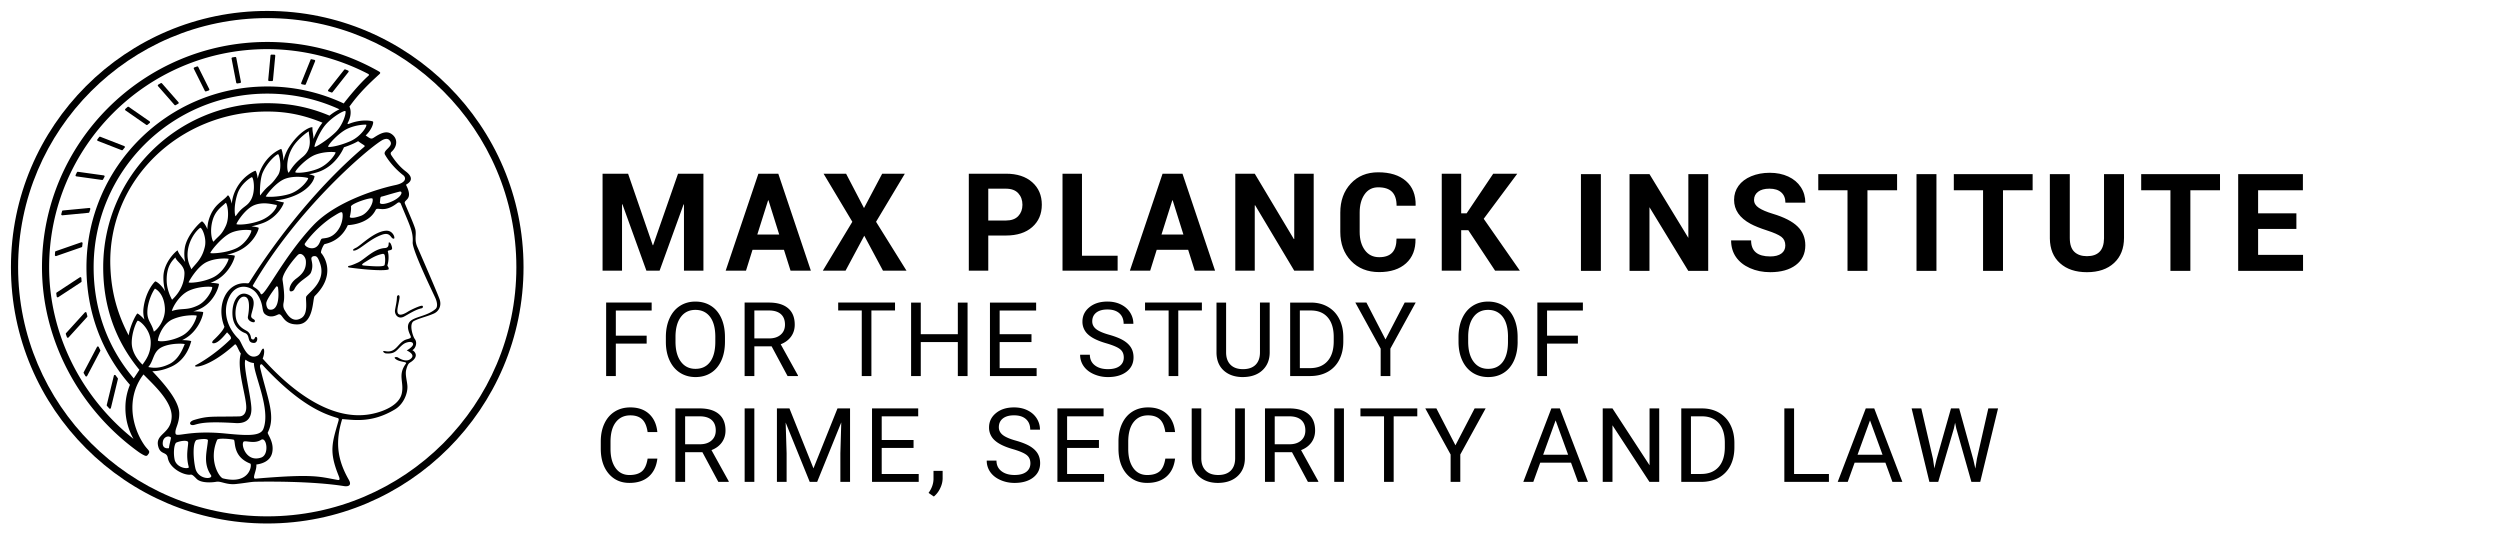 <svg xmlns="http://www.w3.org/2000/svg" width="306.917" height="65.5"><g fill="#000"><path d="M32.807 1.343c-17.351 0-31.464 14.114-31.464 31.462 0 17.35 14.113 31.463 31.464 31.463 17.349 0 31.465-14.113 31.465-31.463 0-17.348-14.116-31.462-31.465-31.462zm0 62.048c-16.864 0-30.584-13.721-30.584-30.586 0-16.862 13.72-30.582 30.584-30.582 16.863 0 30.585 13.72 30.585 30.582 0 16.865-13.721 30.586-30.585 30.586z"/><path d="M51.27 30.399c-.436-.91-.138-1.508-.267-2.174-.096-.49-.826-2.108-1.292-3.229-.22-.527 1.127-.398.132-2.303-.028-.058 1.384-.578-.028-1.649-.79-.6-1.346-1.336-1.781-2-.061-.092-.118-.274.01-.389.798-.709.814-1.729-.053-2.253-.625-.377-1.344.006-2.004.434-.218.142-.327.228-.555.135-.115-.047-.339-.204-.539-.342.815-.787.974-1.564.909-1.694-.043-.087-1.381-.388-3.038.298a3.029 3.029 0 00-.118-.064c.683-1.181.3-2.013.249-2.07l-.003-.002c1.241-1.734 2.475-2.889 3.692-3.997l.027-.029c.08-.08.109-.17-.042-.265-.128-.081-.164-.1-.32-.186a27.718 27.718 0 00-13.441-3.469c-15.248 0-27.653 12.406-27.653 27.652 0 8.835 4.483 17.355 11.809 22.648.488.354.826.486.826.486.121.043.247.043.323-.059l.108-.143a.413.413 0 00.098-.254c0-.203-.293-.383-.635-.892-.991-1.47-1.429-3.14-1.429-4.538 0-1.529.466-2.923 1.361-4.084 1.104 1.15 3.512 3.266 3.459 5.188-.059 2.161-2.079 2.055-1.644 3.675.273 1.018 1.034.598 1.166 1.369.228 1.337 2.024 2.189 2.808 2.072.189-.027.351.129.726.511.534.542 1.85.469 2.433.362.555-.103 1.252.404 2.411.276 1.452-.159 1.821-.272 2.441-.28 1.049-.017 6.754-.102 10.81.535.699.108.921-.207.608-.752-1.471-2.561-1.674-4.734-.826-7.473 1.498.102 3.651.507 6.487-1.198 1.006-.604 1.568-1.894 1.521-2.854-.032-.623-.305-1.412-.144-2.02.217-.814.375-.797.61-.962 1.083-.762.302-1.366.135-1.428.327-.134.686-.845.308-1.374-.193-.206-.783-1.864-.104-2.209.734-.373 1.572-.531 2.416-.901.58-.241 1.043-.919.712-1.815-.398-1.072-2.612-6.147-2.679-6.29zM20.739 55.02c-.212.043-.892.068-.739-.824.094-.551.692-.781.995-.469-.065.428-.212.846-.256 1.293zm26.069-37.745c.357-.226.742-.321.969-.097.786.776-.854 1.213-.512 1.81.56.979 1.45 1.916 2.236 2.521.37.285.423.925-.989 1.218-1.421.294-7.081 1.785-10.067 4.949-3.739 3.962-6.116 9.093-6.44 8.388-.326-.711-1.075-.826-.959-1.027 5.37-9.25 13.782-16.516 15.762-17.762zm2.462 6.499c-.308.882-2.745 1.665-2.63 1.046.052-.28.006-.648.191-.68.271-.047 1.041-.315 2.238-.622.12-.03.277.039.201.256zm-6.184 1.602c-.062-.36 2.56-1.242 2.65-.981.168.481-.542 1.774-1.419 2.098-.997.367-1.411.258-1.373.115.069-.259.198-.9.142-1.232zm-6.082 13.666c-1.205.739-1.859-.673-2.03-.92-.073-.106-.266-.417-.161-.946.082-.419.151-.986-.123-2.787-.121-.791 1.518-2.756 1.886-3.1.384-.356.94.178.977.758.068 1.104-.55 1.684-1.182 2.152-.775.578-.923 1.328-.775 1.529.058.078.405.082.558-.244.468-.994 1.802-1.496 2.016-2.016.332-.814.089-1.336.057-1.678-.028-.299.264-.374.483-.342.284.043.41.429.554.804.863 2.248-1.308 3.606-1.658 4.14-.164.249.334 2.077-.602 2.65zm1.817-8.72c-.646.438-1.577-.156-1.392-.422 1.2-1.712 2.799-2.904 3.438-3.302 1.028-.64 1.138-.685 1.191-.323.032.218.044 1.338-.785 2.247-.687.755-1.376.691-1.73.771-.239.055-.224.691-.722 1.029zM33.05 38c-.296-.063-.407-.646-.347-.873.134-.51.915-1.563 1.197-1.933.07-.092.215-.006.23.104.17 1.222-.001 2.939-1.08 2.702zm9.64-22.215c1.083-.487 2.131-.495 2.243-.481.246.029-.547 1.439-1.961 2.046-1.457.626-2.546.739-2.669.678-.186-.092 1.235-1.723 2.387-2.243zM17.732 39.233c-.433-.498-.834-.771-.875-.741-.12.084-.82 1.28-1.063 2.679-1.364-2.607-2.119-5.242-2.242-8.366-.419-10.608 8.466-19.151 19.308-19.113 2.474.009 4.507.466 6.729 1.368-.497.621-.858 1.366-1.104 1.99-.012-.575-.162-1.022-.12-1.381.026-.222-1.536.265-2.923 2.474a5.381 5.381 0 00-.646 1.6c-.028-.828-.223-1.474-.279-1.458-.143.038-1.726.691-2.551 2.625a6.02 6.02 0 00-.328 1.027c-.068-.59-.221-.978-.27-.976-.104.004-1.763.687-2.58 2.674-.19.462-.291.935-.338 1.373-.147-.691-.415-1.115-.5-1.008-.572.727-1.691 1.049-2.286 2.88-.14.431-.195.86-.202 1.261-.246-.619-.593-.977-.673-.96-.161.034-1.852 1.641-2.104 3.26-.1.639-.054 1.231.045 1.729-.323-.521-.752-.904-.927-1.436-.266.142-1.696 1.487-1.742 3.21a6.56 6.56 0 00.22 1.832c-.477-.864-1.151-1.271-1.226-1.225-.124.076-1.192 1.23-1.441 3.307-.059.488.001.953.118 1.375zM39.93 15.358c.853-1.011 2.301-1.824 2.464-1.725.166.103-.243 1.665-1.178 2.585-.944.929-2.404 1.833-2.574 1.822-.17-.011.521-1.77 1.288-2.682zm-2.767 3.906c-.828.672-1.204 1.117-1.688 1.904-.165.268-.566-1.49.51-3.178.66-1.034 1.973-1.962 1.943-1.839-.094.412.637 1.975-.765 3.113zm-3.035 2.251c-1.014 1.512-1.071.995-2.181 2.473-.062.082-.083-1.929.313-2.813.624-1.396 1.707-2.218 1.868-2.246.161-.029.559 1.752 0 2.586zm-3.319 3.022c-.521.91-.996.701-1.863 1.992-.096.143-.325-1.067.194-2.702.4-1.261 1.641-2.044 1.773-2.075.199-.048.516 1.704-.104 2.785zm-3.091 3.202c-.531 1.155-.872 1.193-1.488 1.914-.106.124-.567-1.1-.121-2.636.358-1.23 1.183-1.686 1.581-2.103.157-.163.593 1.598.028 2.825zm-2.51 1.982c0 .353-.044.553-.145.898-.378 1.301-1.146 1.849-1.563 2.437-.167-.385-.475-.931-.477-1.756-.004-1.572.954-2.913 1.555-3.336.226-.01.63.947.63 1.757zm-2.562 3.836c-.028 1.83-1.177 2.901-1.52 3.241-.213-.362-.632-1.296-.661-2.274-.055-1.885.725-2.554 1.063-2.918.161.54 1.134.966 1.118 1.951zm-3.622 1.877c.526.266 1.163 1.032 1.223 2.453.06 1.428-.962 2.635-1.361 2.824-.278-1.09-.806-1.318-.796-2.4.01-1.182.61-2.479.934-2.877zm2.183 3.76c1.372-.596 2.87-.504 2.933-.445s-.438 1.745-1.772 2.461c-1.332.714-2.835.779-2.972.609-.077-.094.438-2.027 1.811-2.625zm-.106-1.012c.085-.455.899-1.963 2.123-2.509 1.226-.546 2.646-.506 2.807-.438.161.066-.51 1.674-1.744 2.265-1.382.66-1.934.274-3.186.682zm2.058-3.535c.056-.14 1.055-1.934 2.228-2.482 1.163-.545 2.567-.43 2.664-.398.096.031-.534 1.617-1.865 2.277-1.316.652-3.083.742-3.027.603zm2.674-3.583c-.096-.072 1.32-1.926 2.503-2.473 1.04-.48 2.398-.379 2.513-.303.113.075-.554 1.636-1.925 2.235-1.308.576-2.997.616-3.091.541zm3.203-3.543c-.078-.039 1.004-1.883 2.219-2.351 1.161-.445 2.311-.042 2.664-.019.284.019-.398 1.354-1.991 1.942-1.328.491-2.688.529-2.892.428zm3.597-3.413c.021-.085 1.21-1.76 2.436-2.185 1.165-.403 2.592-.133 2.745-.068.152.063-.826 1.524-2.323 1.975-1.348.404-2.88.364-2.858.278zm3.632-2.95c-.157-.109 1.278-1.715 2.446-2.159 1.143-.435 2.377-.354 2.477-.298.099.057-.749 1.447-2.127 2.006-1.296.524-2.639.561-2.796.451zM16.389 53.883C9.91 48.723 6.033 40.93 6.033 32.805c0-14.762 12.01-26.773 26.774-26.773 4.307 0 8.628 1.079 12.421 3.055.075.04.088.144.023.2-1.114.973-2.661 2.882-3.051 3.414a21.982 21.982 0 00-9.394-2.085c-12.235 0-22.192 9.954-22.192 22.189 0 5.459 1.851 10.44 5.341 14.438a7.247 7.247 0 00-.558 2.826 7.67 7.67 0 00.992 3.814zm.043-7.445l-.014.013c-3.224-3.798-4.923-8.501-4.923-13.646 0-11.751 9.56-21.311 21.312-21.311 3.102 0 6.081.647 8.869 1.926-.367.171-.79.421-1.225.778-2.453-1.039-4.924-1.527-7.645-1.527-11.102 0-20.136 9.032-20.136 20.134 0 4.815 1.502 9.047 4.445 12.598-.169.257-.407.619-.683 1.035zm1.062-1.672c-.391-.371-1.234-1.303-1.315-2.504a2.557 2.557 0 01-.006-.175c-.003-1.291.567-2.562.71-2.702.143-.143 1.599.99 1.621 2.614.019 1.409-.626 2.218-1.01 2.767zm2.403-2.16c1.157-.549 2.882-.418 2.787-.342-.095.075-.549 1.752-1.854 2.406-1.301.652-2.163.479-2.631.389.703-.767.556-1.91 1.698-2.453zm1.565 13.918c-.196-.789-.117-1.877.151-2.17.52-.254 1.47-.351 1.485-.047.026.482-.326 1.631.088 3.062-.095.225-1.389.128-1.724-.845zm.086-3.311c-.102-.595.471-1.166.458-2.463-.015-1.592-1.978-3.773-3.307-5.178.624 0 1.441-.147 2.358-.572 1.978-.916 2.366-3.02 2.424-3.105.026-.039-.442-.131-1.117-.141.073-.035.146-.072.22-.111 1.936-1.037 2.442-3.281 2.351-3.33-.037-.021-.52-.097-1.195-.078.189-.063.385-.135.586-.215 2.048-.813 2.62-3.094 2.547-3.166-.032-.033-.441-.115-1.038-.131.182-.07.367-.15.557-.244 1.87-.93 2.518-3.02 2.421-3.088-.043-.03-.422-.104-.975-.112a7.138 7.138 0 001.349-.439c2.004-.877 2.65-2.794 2.564-2.875-.037-.035-.377-.129-.888-.171.4-.089.837-.212 1.303-.371 1.981-.677 2.782-2.57 2.664-2.581-.268-.025-.637-.155-1.113-.238a7.49 7.49 0 001.957-.4c2.141-.724 2.898-2.012 2.937-2.57.003-.037-.256-.149-.673-.241.491-.089.983-.21 1.39-.375 1.998-.81 2.83-2.773 2.896-2.936.363-.119.754-.267 1.164-.452.209-.095.399-.194.575-.298.098.074.254.186.485.335.302.194.409.239.26.367-6.804 5.793-11.901 13.112-14.124 16.669-.063.101-.18.082-.368.069-2.383-.158-3.733 2.678-2.667 5.336-.136.541-1.266 1.584-1.352 1.66-.085.076-.313.407.074.373.557-.051 1.268-.941 1.607-1.343.141.177.665.612.412.859-2.024 1.987-4.028 3.057-4.186 3.133-.758.37 1.266.626 4.713-2.49.203-.184.443.72.751 1.104-.592 1.955.867 5.727.64 6.91-.039.207-.163.791-.852.806-3.416.069-3.752-.086-5.489.426-.811.239-.598.774-.01.614.667-.182 1.366-.451 5.064-.221.903.057 1.937-.184 1.943-1.709.007-1.385-1.093-5.51-.722-6.074.491.369.846.384 1.033.416-.049 1.347 2.118 5.695 1.152 8.094-.358.891-1.931.824-4.623.559-4.577-.453-6.063.537-6.156-.012zm10.52 2.958c-1.782.618-2.484-1.466-2.191-1.915.176-.27 1.301.307 2.176-.258.675-.435 1.046 1.815.015 2.173zm-8.087 1.302c-.25-1.104-.35-3.015.109-3.438.09-.084 1.462-.281 1.437.032-.105 1.315-.637 2.785.365 4.25.374.547-1.576.634-1.911-.844zm3.399 1.258c-.479-.119-1.799-2.221-.725-4.728.114-.267 1.761-.101 2.037-.019.275.084-.227 2.056 2.036 2.929.232.091-.01 2.648-3.348 1.818zm14.157-7.002c-.766 2.647-1.15 3.705-.002 6.582.153.381.269.67-.067.611-2.314-.396-2.814-.777-10.083-.16-.523.043.17-1.015.085-1.734.663-.086 1.725-.389 1.95-1.471.272-1.312-.642-2.273-.545-2.463 1.03-2.01-.067-4.236-.938-7.969-.081-.35.121-.502.274-.336 4.67 5.055 7.646 6.059 9.254 6.536.16.049.128.23.072.404zM53.48 37.923c-.977.863-2.477.935-3.082 1.485-.316.287-.459.74-.118 1.549.197.465.333.521-.337.701-1.088.291-1.236 1.719-2.621 1.457-.555-.104-.156.25.043.27.793.074 1.106-.148 1.384-.408.278-.261.648-.729 1.074-.891.439-.166.883-.154.891.174.006.252-.549.648-.781.758.282.146 1.149.588.41 1.09-.576.393-1.371-.15-1.485-.219-.17-.099-.497-.049-.389.084.428.522 1.576.387 1.37.664-1.06 1.424-.197 2.256-.52 3.688-.327 1.451-2.313 2.246-3.843 2.523-5.203.938-10.264-3.488-13.229-6.824.27-.633.235-1.459-.036-1.166-.256.277-.213.74-.831.896-1.192.301-1.706-1.77-2.075-2.132-1.45-1.42-2.024-3.427-1.159-5.181.874-1.771 2.69-1.416 3.415-.344.902 1.332.485 2.09.997 2.488.719.561 1.442.061 1.637.008.547-.15.506 1.297 2.375 1.229 2.011-.071 1.783-3.198 2.067-3.477 2.58-2.516 1.263-4.761.794-5.283-.126-.14.286-1.063.438-1.098 1.516-.335 2.371-1.303 2.833-2.326 0 0 2.517-.042 3.412-1.854.239-.484.98.467 2.661-.854.188-.149.367-.078.438.096 1.079 2.648 1.534 3.38 1.451 4.73-.061.981 2.62 6.433 2.815 6.902.219.53.251 1.045.001 1.265z"/><path d="M47.425 28.322c-1.465.055-3.166 1.849-3.722 2.098-.583.262-.375.427-.036.303.729-.266 1.769-1.38 3.204-1.898 1.133-.409 1.06.523 1.485.472.199-.025-.085-1.005-.931-.975zM47.756 29.76c-.121.028.128.654-.509.693-1.377.085-2.468 1.389-3.308 1.78-.839.391-1.014.385-1.139.418-.112.03-.07.174.022.187 3.511.47 4.86.341 4.89.213.058-.241-.195-.362-.143-.518.132-.392.197-1.132.047-1.641-.063-.24.521-.08.521-.403 0-.176-.176-.78-.381-.729zm-.54 2.771c-.067.273-1.635.148-2.487.074-.203-.018-.544-.049.106-.437.512-.306 1.215-.821 2.136-.999a.22.22 0 01.261.181 2.84 2.84 0 01-.016 1.181zM51.8 37.533c-.268-.005-1.35.489-1.755.749-.235.148-1.334.826-1.256-.245.028-.376.271-1.308.266-1.563-.009-.387-.319-.234-.325-.004-.014.537-.121.946-.232 1.577-.095.54.375 1.208 1.104.819.605-.322 1.431-.877 2.163-1.018.186-.035.22-.312.035-.315zM31.463 41.37c-.208-.078-.15.352-.432.304-.368-.063-.06-.394-.539-.901-.238-.252-.837-.357-1.279-1.064-.699-1.119-.099-3.613.925-3.256.568.199.469 1.521.298 2.417-.104.552.754.823.831.631.131-.324-.315-.293-.418-.589-.157-.454 1.052-2.273-.527-2.801-1.153-.385-1.912 1.066-1.773 2.673.117 1.354 1.018 1.913 1.532 2.104.695.258.169 1.209 1.106 1.213.413.001.5-.647.276-.731zM40.688 11.352a.12.12 0 00.138-.039l1.95-2.467a.123.123 0 00-.049-.189 16.29 16.29 0 00-.331-.132.123.123 0 00-.141.038l-1.959 2.478a.121.121 0 00.056.19l.336.121zM37.069 10.346c.112.021.224.044.335.067a.123.123 0 00.139-.073l1.142-2.825a.123.123 0 00-.086-.165 25.726 25.726 0 00-.38-.081.074.074 0 00-.083.044l-1.158 2.868a.121.121 0 00.091.165zM33.048 9.951c.113.001.227.003.339.006a.122.122 0 00.125-.11l.281-2.999a.122.122 0 00-.117-.134l-.343-.009a.124.124 0 00-.125.111l-.28 3.002a.12.12 0 00.12.133zM29.139 10.244l.336-.051a.123.123 0 00.102-.144l-.571-2.956a.124.124 0 00-.138-.099c-.113.018-.226.035-.338.054a.124.124 0 00-.101.144L29 10.146a.123.123 0 00.139.098zM25.149 11.156a.122.122 0 00.148.062l.324-.11a.121.121 0 00.07-.17l-1.354-2.716a.124.124 0 00-.149-.062l-.325.116a.122.122 0 00-.067.169l1.353 2.711zM21.421 12.88a.12.12 0 00.151.025c.101-.058.201-.113.303-.169a.121.121 0 00.033-.187l-2.023-2.313a.121.121 0 00-.154-.024l-.299.178a.121.121 0 00-.028.185l2.017 2.305zM17.957 15.327a.123.123 0 00.148-.007l.271-.225a.121.121 0 00-.008-.194l-2.558-1.777a.122.122 0 00-.15.009l-.265.233a.122.122 0 00.013.191l2.549 1.77zM14.937 18.438a.123.123 0 00.139-.037c.074-.093.15-.185.227-.275a.12.12 0 00-.049-.191l-2.941-1.146a.122.122 0 00-.141.039c-.073.094-.145.188-.216.283a.123.123 0 00.053.188l2.928 1.139zM9.379 21.653l3.152.44c.051.007.1-.019.124-.063.057-.106.114-.213.173-.318a.121.121 0 00-.089-.18l-3.169-.441a.123.123 0 00-.126.066c-.054.107-.106.215-.158.322a.121.121 0 00.093.174zM7.655 26.433l3.214-.308a.12.12 0 00.104-.085l.111-.351a.12.12 0 00-.127-.159l-3.232.309a.118.118 0 00-.106.089l-.095.354c-.02.08.046.158.131.151zM10.093 30.252c.014-.125.028-.25.045-.375a.122.122 0 00-.161-.131l-3.132 1.09a.123.123 0 00-.082.107c-.009.123-.017.246-.023.369-.005.087.08.15.162.122l3.11-1.081a.117.117 0 00.081-.101zM10.015 34.528a12.56 12.56 0 01-.025-.387.122.122 0 00-.188-.096l-2.838 1.863a.122.122 0 00-.054.117c.016.125.033.25.052.375a.122.122 0 00.188.084l2.812-1.846a.117.117 0 00.053-.11zM10.725 38.805a17.531 17.531 0 01-.099-.395.122.122 0 00-.209-.053l-2.308 2.541a.12.12 0 00-.025.121c.042.123.084.244.128.367a.123.123 0 00.206.039l2.279-2.51a.114.114 0 00.028-.11zM11.905 42.6l-1.628 3.096a.116.116 0 00.003.117c.067.117.135.231.204.347.05.081.169.077.213-.007l1.61-3.063a.116.116 0 00.001-.11 33.08 33.08 0 01-.187-.377.12.12 0 00-.216-.003zM14.194 46.079a.121.121 0 00-.217.044l-.872 3.594a.126.126 0 00.026.109l.274.313a.122.122 0 00.21-.053l.861-3.555a.122.122 0 00-.021-.102 24.486 24.486 0 01-.261-.35z"/></g><g fill="#000"><path d="M80.182 30.1h-.049l-3.025-8.775h-3.133v11.906h2.389v-8.145l.049-.007 2.943 8.152h1.619l2.945-8.135.048.007v8.128h2.389V21.325h-3.116zM95.548 21.325h-2.444l-4.016 11.906h2.494l.802-2.567h3.859l.81 2.567h2.494l-3.999-11.906zm-2.576 7.467l1.324-4.195h.05l1.315 4.195h-2.689zM111.288 33.231l-3.738-6.002 3.534-5.904h-2.781l-2.232 4.219-2.2-4.219h-2.764l3.532 5.904-3.623 6.002h2.789l2.299-4.293 2.297 4.293zM126.722 22.372c-.784-.698-1.861-1.047-3.229-1.047h-4.556v11.906h2.389v-4.317h2.167c1.368 0 2.445-.346 3.229-1.038.785-.692 1.178-1.608 1.178-2.748s-.392-2.06-1.178-2.756zm-1.716 4.157c-.343.363-.848.544-1.513.544h-2.167v-3.909h2.167c.671 0 1.177.188 1.517.561.341.373.512.847.512 1.419-.001.561-.173 1.023-.516 1.385zM137.208 31.399h-4.377V21.325h-2.389v11.906h6.766zM142.724 21.325l-4.014 11.906h2.493l.803-2.567h3.859l.811 2.567h2.494l-4-11.906h-2.446zm-.131 7.467l1.324-4.195h.051l1.315 4.195h-2.69zM154.042 25.208l.049-.006 4.799 8.029h2.388V21.325h-2.388v8.014l-.049.009-4.799-8.023h-2.389v11.906h2.389zM172.598 22.216c-.816-.709-1.951-1.063-3.4-1.063-1.391 0-2.516.462-3.369 1.387-.857.924-1.285 2.111-1.285 3.561v2.364c0 1.455.439 2.643 1.316 3.561.879.919 2.031 1.378 3.459 1.378 1.4 0 2.5-.359 3.297-1.079.797-.72 1.184-1.715 1.16-2.984l-.016-.05h-2.314c0 .774-.176 1.349-.527 1.722-.352.374-.885.561-1.6.561-.752 0-1.34-.289-1.762-.867-.424-.577-.635-1.324-.635-2.24v-2.381c0-.909.201-1.652.602-2.228.4-.575.959-.863 1.674-.863.768 0 1.336.187 1.705.561.367.373.551.941.551 1.705h2.322l.018-.05c.021-1.289-.377-2.287-1.196-2.995zM186.272 21.325h-2.953l-3.264 4.864h-.67v-4.864h-2.386v11.906h2.386V28.26h.875l3.289 4.971h3.041l-4.439-6.371zM196.534 33.252h-2.447V21.375h2.447v11.877zM209.713 33.252h-2.449l-4.764-7.815v7.815h-2.447V21.375h2.447l4.773 7.832v-7.832h2.438v11.878h.002zM219.178 30.137c0-.462-.164-.817-.488-1.064-.326-.248-.914-.509-1.764-.783-.848-.274-1.52-.545-2.016-.812-1.348-.729-2.023-1.711-2.023-2.945 0-.642.182-1.214.543-1.717s.883-.896 1.559-1.179c.678-.283 1.438-.425 2.281-.425.848 0 1.604.154 2.268.461.664.308 1.178.741 1.545 1.302.367.56.551 1.196.551 1.908h-2.445c0-.544-.172-.967-.516-1.269-.342-.302-.824-.452-1.443-.452-.598 0-1.063.126-1.395.379s-.498.586-.498.999c0 .387.193.71.584.972.389.261.961.505 1.717.733 1.393.419 2.406.938 3.043 1.559.637.62.953 1.393.953 2.316 0 1.028-.389 1.834-1.166 2.419s-1.824.877-3.141.877c-.914 0-1.746-.167-2.496-.502-.75-.334-1.322-.792-1.717-1.374-.396-.582-.592-1.257-.592-2.023h2.455c0 1.311.783 1.966 2.35 1.966.582 0 1.037-.118 1.363-.354.324-.236.488-.568.488-.992zM232.899 23.356h-3.639v9.896h-2.447v-9.896h-3.59v-1.982h9.676v1.982zM237.731 33.252h-2.447V21.375h2.447v11.877zM249.54 23.356h-3.639v9.896h-2.447v-9.896h-3.59v-1.982h9.676v1.982zM260.758 21.375v7.823c0 1.3-.406 2.328-1.219 3.084-.813.756-1.924 1.134-3.334 1.134-1.387 0-2.488-.367-3.303-1.102-.816-.733-1.232-1.742-1.248-3.026v-7.913h2.447v7.84c0 .777.186 1.345.559 1.701s.887.534 1.545.534c1.377 0 2.076-.724 2.098-2.17v-7.905h2.455zM272.543 23.356h-3.639v9.896h-2.447v-9.896h-3.59v-1.982h9.676v1.982zM281.92 28.104h-4.699v3.182h5.516v1.966h-7.963V21.375h7.945v1.982h-5.498v2.831h4.699v1.916z"/></g><g fill="#000"><path d="M79.388 42.182h-3.785v3.984h-1.189v-9.021h5.588v.974h-4.398v3.092h3.785l-.001.971zM89.002 41.948c0 .883-.148 1.654-.445 2.314-.298.657-.719 1.161-1.265 1.508-.546.348-1.182.521-1.909.521-.71 0-1.34-.177-1.889-.522-.55-.351-.977-.849-1.279-1.494-.305-.646-.461-1.396-.469-2.246v-.65c0-.867.15-1.635.453-2.299.301-.666.728-1.174 1.279-1.527.551-.354 1.182-.529 1.893-.529.723 0 1.36.174 1.912.523.551.348.976.855 1.273 1.518.297.662.445 1.435.445 2.314l.001.569zm-1.184-.582c0-1.07-.215-1.893-.645-2.465-.43-.57-1.03-.857-1.803-.857-.752 0-1.344.287-1.775.857-.432.572-.653 1.367-.666 2.383v.664c0 1.037.218 1.852.654 2.443.436.594 1.035.891 1.799.891.77 0 1.363-.281 1.785-.84.422-.562.639-1.363.65-2.408l.001-.668zM94.729 42.518H92.61v3.648h-1.196v-9.021H94.4c1.018 0 1.799.232 2.346.693.548.463.821 1.137.821 2.021 0 .561-.151 1.051-.456 1.469-.303.416-.726.729-1.267.936l2.119 3.828v.074h-1.276l-1.958-3.648zm-2.119-.973h1.828c.591 0 1.061-.154 1.409-.461.35-.305.523-.715.523-1.229 0-.56-.166-.986-.498-1.285-.333-.297-.813-.449-1.441-.453H92.61v3.428zM109.879 38.118h-2.9v8.049h-1.184v-8.049h-2.894v-.973h6.978v.973zM118.785 46.167h-1.195v-4.17h-4.549v4.17h-1.189v-9.021h1.189v3.879h4.549v-3.879h1.195v9.021zM126.632 41.997h-3.909v3.197h4.541v.973h-5.73v-9.021h5.669v.974h-4.479v2.905h3.909l-.001.972zM135.814 42.145c-1.021-.293-1.764-.651-2.229-1.08a2.066 2.066 0 01-.697-1.584c0-.711.284-1.299.853-1.762.567-.465 1.306-.697 2.215-.697.62 0 1.173.119 1.657.359.486.238.861.57 1.129.99.266.422.398.883.398 1.383h-1.195c0-.547-.174-.979-.521-1.291s-.837-.469-1.469-.469c-.587 0-1.044.129-1.372.387-.328.26-.492.619-.492 1.078 0 .367.155.68.467.934.313.254.844.488 1.593.699.75.211 1.337.443 1.76.697.423.254.737.551.942.889.204.34.307.738.307 1.195 0 .732-.285 1.318-.855 1.758-.57.439-1.332.66-2.287.66a4.23 4.23 0 01-1.734-.357c-.537-.236-.951-.563-1.242-.975a2.39 2.39 0 01-.438-1.408h1.196c0 .547.202.977.604 1.293s.94.475 1.613.475c.629 0 1.109-.129 1.444-.385s.502-.604.502-1.047c0-.443-.155-.785-.465-1.025-.309-.242-.871-.481-1.684-.717zM147.552 38.118h-2.899v8.049h-1.185v-8.049h-2.895v-.973h6.979v.973zM155.876 37.145v6.135c-.004.853-.271 1.548-.803 2.089-.529.541-1.25.844-2.158.909l-.316.015c-.987 0-1.773-.269-2.36-.801-.587-.531-.885-1.267-.894-2.199v-6.146h1.179v6.108c0 .652.18 1.16.539 1.521.358.361.87.543 1.536.543.674 0 1.188-.18 1.547-.539.355-.358.535-.864.535-1.52v-6.115h1.195zM158.388 46.167v-9.021h2.547c.785 0 1.479.174 2.082.521.604.346 1.068.84 1.396 1.48.328.64.494 1.375.5 2.205v.576c0 .852-.166 1.598-.494 2.237a3.48 3.48 0 01-1.406 1.476c-.608.342-1.318.518-2.129.524l-2.496.002zm1.19-8.049v7.076h1.251c.917 0 1.631-.285 2.141-.855.512-.57.767-1.383.767-2.438v-.527c0-1.025-.24-1.822-.722-2.391s-1.164-.857-2.049-.865h-1.388zM170.094 41.674l2.355-4.529h1.35l-3.109 5.658v3.363h-1.19v-3.363l-3.111-5.658h1.363l2.342 4.529zM186.317 41.948c0 .883-.15 1.654-.447 2.314-.297.657-.719 1.161-1.264 1.508-.545.348-1.182.521-1.908.521-.711 0-1.34-.177-1.891-.522-.551-.351-.977-.849-1.279-1.494-.303-.646-.459-1.396-.469-2.246v-.65c0-.867.15-1.635.453-2.299.303-.666.729-1.174 1.279-1.527s1.182-.529 1.893-.529c.725 0 1.359.174 1.912.523.553.348.977.855 1.273 1.518s.445 1.435.445 2.314v.57h.003zm-1.184-.582c0-1.07-.215-1.893-.645-2.465-.432-.57-1.031-.857-1.803-.857-.754 0-1.346.287-1.775.857-.432.572-.654 1.367-.666 2.383v.664c0 1.037.217 1.852.652 2.443.436.594 1.035.891 1.801.891.768 0 1.363-.281 1.785-.84.42-.562.637-1.363.648-2.408v-.668h.003zM193.709 42.182h-3.785v3.984h-1.189v-9.021h5.59v.974h-4.398v3.092h3.785v.972h-.003z"/><g><path d="M80.702 56.299c-.112.953-.464 1.689-1.057 2.209-.593.518-1.381.777-2.364.777-1.065 0-1.92-.383-2.563-1.146-.642-.764-.963-1.787-.963-3.068v-.866c0-.838.15-1.576.449-2.211.299-.638.725-1.125 1.273-1.468.549-.34 1.186-.51 1.908-.51.959 0 1.727.269 2.305.801.578.535.916 1.277 1.011 2.224h-1.196c-.104-.722-.327-1.244-.672-1.565-.346-.324-.828-.484-1.447-.484-.76 0-1.355.281-1.787.844-.432.561-.648 1.361-.648 2.398v.875c0 .979.205 1.76.614 2.338.409.578.981.869 1.716.869.661 0 1.168-.15 1.521-.449.354-.301.588-.822.703-1.564h1.197v-.004zM86.23 55.512h-2.119v3.648h-1.195v-9.021h2.986c1.016 0 1.798.232 2.346.693.547.463.82 1.137.82 2.021 0 .561-.152 1.051-.455 1.469-.304.416-.727.729-1.268.936l2.119 3.828v.074h-1.276l-1.958-3.648zm-2.119-.972h1.828c.59 0 1.061-.154 1.41-.461.348-.305.523-.715.523-1.229 0-.56-.167-.986-.5-1.285-.332-.297-.813-.449-1.439-.453h-1.822v3.428zM92.608 59.161h-1.19V50.14h1.19v9.021zM96.917 50.139l2.949 7.361 2.95-7.361h1.542v9.021h-1.189v-3.514l.111-3.791-2.961 7.305h-.911l-2.956-7.287.118 3.773v3.514h-1.19v-9.021h1.537zM112.154 54.991h-3.91v3.197h4.543v.973h-5.732V50.14h5.67v.973h-4.48v2.906h3.91l-.001.972zM114.646 60.958l-.65-.445c.389-.541.591-1.1.607-1.674v-1.035h1.121v.898c0 .418-.102.836-.307 1.252a2.879 2.879 0 01-.771 1.004zM124.347 55.139c-1.021-.293-1.764-.652-2.228-1.08a2.066 2.066 0 01-.697-1.584c0-.711.284-1.299.853-1.762.567-.465 1.306-.697 2.215-.697.619 0 1.172.119 1.657.359.485.238.861.57 1.128.99.266.422.399.883.399 1.383h-1.196c0-.547-.173-.979-.52-1.291-.348-.313-.837-.469-1.469-.469-.587 0-1.045.129-1.373.387-.328.26-.492.619-.492 1.078 0 .367.156.68.468.934s.843.488 1.593.699 1.336.443 1.76.697c.423.254.736.551.941.889.205.34.307.738.307 1.195 0 .732-.285 1.318-.855 1.758-.569.439-1.332.66-2.286.66-.62 0-1.198-.119-1.735-.357-.537-.236-.951-.563-1.242-.975a2.389 2.389 0 01-.437-1.408h1.196c0 .547.201.977.604 1.293.403.316.941.475 1.614.475.628 0 1.109-.129 1.444-.385.334-.256.502-.605.502-1.047 0-.443-.155-.785-.465-1.025-.311-.242-.872-.481-1.686-.717zM134.913 54.991h-3.909v3.197h4.541v.973h-5.73V50.14h5.669v.973h-4.479v2.906h3.909l-.001.972zM144.259 56.299c-.111.953-.465 1.689-1.057 2.209-.594.518-1.381.777-2.364.777-1.065 0-1.92-.383-2.563-1.146-.642-.764-.964-1.787-.964-3.068v-.866c0-.838.15-1.576.449-2.211.3-.638.725-1.125 1.273-1.468.55-.34 1.186-.51 1.908-.51.959 0 1.728.269 2.306.801.578.535.915 1.277 1.012 2.224h-1.197c-.104-.722-.326-1.244-.672-1.565-.346-.324-.827-.484-1.447-.484-.76 0-1.355.281-1.787.844-.432.561-.647 1.361-.647 2.398v.875c0 .979.204 1.76.614 2.338.408.578.98.869 1.716.869.661 0 1.168-.15 1.521-.449.354-.301.588-.822.703-1.564h1.196v-.004zM152.83 50.139v6.135c-.004.853-.271 1.547-.803 2.088s-1.25.845-2.159.91l-.314.015c-.988 0-1.775-.269-2.361-.802-.586-.53-.885-1.266-.893-2.198v-6.146h1.178v6.108c0 .651.18 1.16.539 1.521.359.361.871.543 1.537.543.673 0 1.188-.18 1.545-.539.356-.358.537-.864.537-1.52v-6.115h1.194zM158.613 55.512h-2.119v3.648h-1.196v-9.021h2.986c1.018 0 1.799.232 2.346.693.549.463.821 1.137.821 2.021 0 .561-.151 1.051-.456 1.469-.304.416-.726.729-1.267.936l2.118 3.828v.074h-1.276l-1.957-3.648zm-2.119-.972h1.828c.59 0 1.062-.154 1.409-.461.349-.305.523-.715.523-1.229 0-.56-.168-.986-.5-1.285-.332-.297-.813-.449-1.439-.453h-1.821v3.428zM164.991 59.161h-1.189V50.14h1.189v9.021zM173.995 51.112h-2.898v8.049h-1.184v-8.049h-2.896v-.973h6.979v.973h-.001zM178.68 54.668l2.355-4.529h1.352l-3.111 5.658v3.363h-1.189v-3.363l-3.109-5.658h1.363l2.339 4.529zM192.868 56.801h-3.779l-.85 2.359h-1.229l3.445-9.021h1.041l3.451 9.021h-1.221l-.858-2.359zm-3.42-.974h3.066l-1.535-4.219-1.531 4.219zM203.694 59.161h-1.195l-4.541-6.951v6.951h-1.197V50.14h1.197l4.553 6.982V50.14h1.186v9.021h-.003zM206.405 59.161V50.14h2.545c.785 0 1.479.174 2.082.521.604.346 1.07.84 1.396 1.48.328.639.494 1.375.498 2.205v.575c0 .853-.164 1.599-.49 2.238a3.498 3.498 0 01-1.406 1.476c-.609.342-1.318.518-2.129.524l-2.496.002zm1.187-8.049v7.076h1.252c.916 0 1.631-.285 2.143-.855.51-.57.764-1.383.764-2.438v-.527c0-1.025-.24-1.822-.721-2.391-.482-.568-1.164-.857-2.049-.865h-1.389zM220.256 58.188h4.275v.973h-5.473V50.14h1.195v8.049h.003zM231.465 56.801h-3.779l-.848 2.359h-1.229l3.445-9.021h1.041l3.451 9.021h-1.221l-.86-2.359zm-3.42-.974h3.068l-1.537-4.219-1.531 4.219zM237.303 56.317l.176 1.188.254-1.071 1.783-6.295h1.004l1.74 6.295.248 1.092.191-1.215 1.4-6.172h1.195l-2.188 9.021h-1.084l-1.859-6.574-.143-.688-.143.688-1.928 6.574h-1.084l-2.182-9.021h1.189l1.431 6.178z"/></g></g></svg>